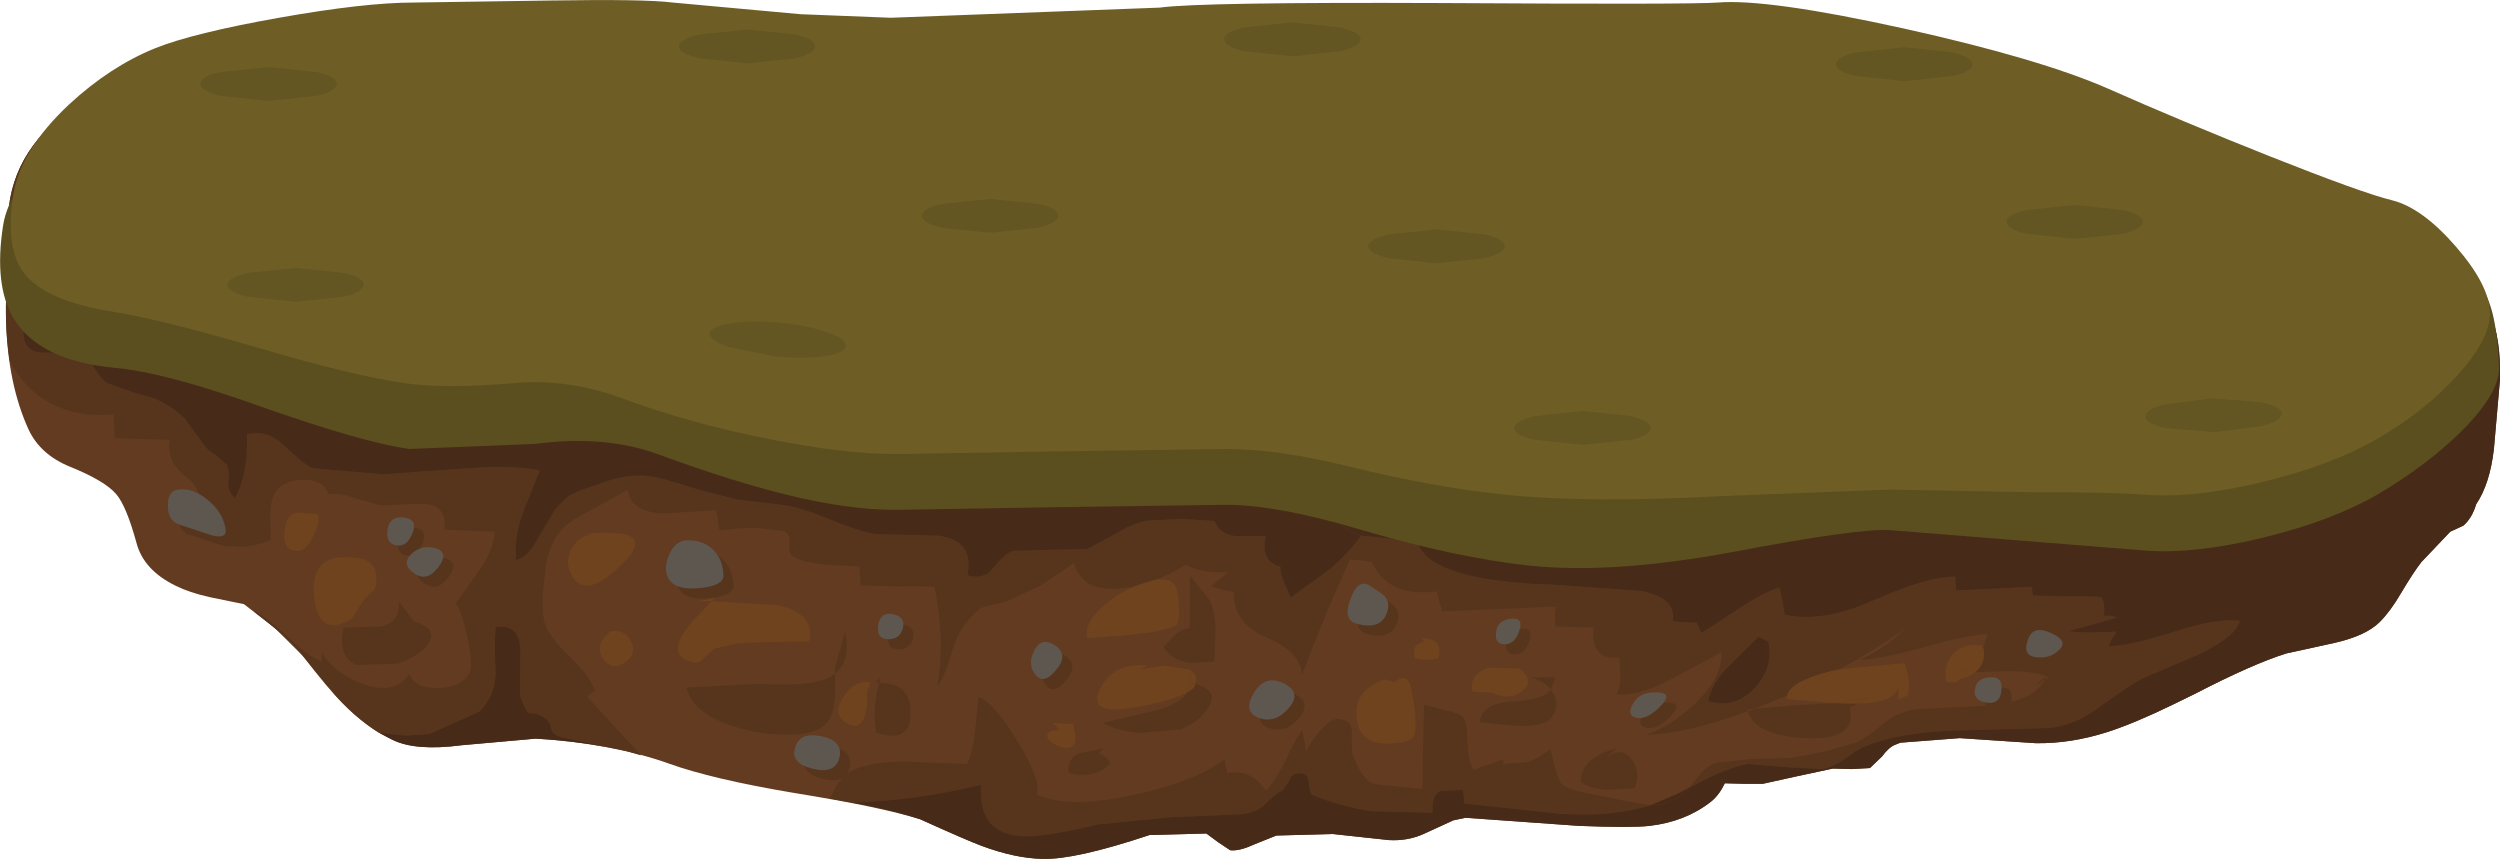 <?xml version="1.0" encoding="UTF-8" standalone="no"?>
<svg xmlns:xlink="http://www.w3.org/1999/xlink" height="84.65px" width="246.4px" xmlns="http://www.w3.org/2000/svg">
  <g transform="matrix(1.0, 0.0, 0.0, 1.0, 0.0, 0.0)">
    <use height="84.65" transform="matrix(1.0, 0.0, 0.0, 1.0, 0.0, 0.0)" width="246.4" xlink:href="#shape0"/>
  </g>
  <defs>
    <g id="shape0" transform="matrix(1.0, 0.0, 0.0, 1.0, 0.0, 0.0)">
      <path d="M220.3 18.35 Q223.1 19.7 228.2 20.55 233.7 21.45 235.95 22.3 239.1 23.5 240.95 26.05 244.05 27.55 245.4 30.8 246.5 33.35 246.4 37.4 L245.8 44.25 Q245.4 47.7 244.05 49.7 243.65 51.05 242.8 51.8 L241.5 52.4 238.65 55.4 Q237.9 56.35 236.65 58.45 235.6 60.25 234.55 61.3 233.2 62.65 230.15 63.35 L225.35 64.4 Q222.0 65.45 216.3 68.4 L214.15 69.45 Q210.35 71.3 207.7 72.15 204.1 73.3 200.65 73.25 L193.15 72.75 187.3 73.2 186.8 73.4 Q186.15 73.65 185.5 74.55 L184.3 75.7 182.5 75.8 180.65 75.75 177.15 76.5 173.75 77.25 171.9 77.25 170.0 77.2 Q169.45 78.35 168.65 79.0 166.1 81.0 162.55 81.4 160.85 81.6 155.65 81.4 L144.45 80.6 143.25 80.85 140.3 82.2 Q138.75 82.9 136.9 82.8 L131.35 82.2 125.8 82.35 123.55 83.25 Q122.15 83.9 121.25 83.8 L120.05 83.0 118.9 82.15 113.3 82.3 Q105.95 84.75 102.75 84.65 100.05 84.6 96.7 83.35 95.35 82.85 90.7 80.75 86.9 79.55 78.25 78.15 70.2 76.8 65.9 75.25 60.25 73.25 52.8 72.8 L45.5 73.45 Q40.95 74.05 38.65 72.9 36.05 71.65 33.75 69.3 32.35 67.9 29.85 64.65 L27.15 61.95 24.05 59.55 20.65 58.85 Q18.65 58.4 17.35 57.75 14.15 56.2 13.45 53.5 12.45 49.85 11.45 48.7 10.35 47.4 6.9 46.0 3.95 44.8 2.8 42.3 0.8 37.9 0.6 31.8 0.35 25.0 2.75 21.15 L0.75 22.45 0.8 21.2 Q1.65 7.6 27.5 4.2 L48.2 3.05 63.75 3.25 95.35 2.95 Q116.4 2.6 126.9 2.6 L153.15 2.2 Q168.65 2.25 179.25 4.45 201.05 9.1 220.3 18.35" fill="#633b21" fill-rule="evenodd" stroke="none"/>
      <path d="M84.0 79.1 L81.8 78.7 82.45 77.4 83.25 76.35 Q85.25 75.05 89.05 75.05 L95.3 75.3 Q95.9 74.1 96.1 72.05 L96.45 68.7 Q97.9 69.15 100.25 73.0 102.65 76.9 102.2 78.3 105.2 79.75 111.7 78.35 117.8 77.05 120.7 74.8 L120.95 76.2 Q123.4 75.75 124.75 77.95 125.65 77.05 126.65 75.05 127.7 72.75 128.35 71.95 L128.55 72.9 128.75 74.1 Q129.0 73.35 130.0 72.15 131.15 70.8 131.9 70.85 133.25 71.0 133.25 72.1 133.2 74.05 133.3 74.3 134.3 77.05 135.55 77.3 L140.2 77.75 140.25 73.6 140.35 69.45 142.45 70.0 Q143.9 70.3 144.2 70.7 144.65 71.25 144.65 73.2 144.7 75.15 145.25 75.9 145.65 75.65 146.75 75.35 L148.1 74.85 Q148.35 75.25 147.95 75.3 L150.6 75.1 Q151.85 74.65 152.8 73.8 153.5 76.8 153.9 77.25 154.55 77.9 157.65 78.4 L160.0 78.9 162.7 79.35 Q158.9 80.55 153.75 80.2 L144.35 79.2 144.2 77.85 141.9 77.95 Q141.05 78.55 141.2 80.1 L135.15 79.95 Q132.05 79.45 129.35 78.35 129.1 78.25 129.0 77.05 128.95 76.05 127.75 76.25 127.3 76.3 127.05 77.0 L126.4 77.9 Q125.65 78.25 124.65 79.3 123.95 80.05 122.3 80.25 L115.3 80.55 108.25 81.25 Q102.5 82.6 100.55 82.4 96.35 82.05 96.7 77.35 90.25 78.9 84.0 79.1" fill="#57351d" fill-rule="evenodd" stroke="none"/>
      <path d="M200.5 67.7 L201.05 67.15 Q201.65 66.6 201.65 66.8 L201.55 66.95 200.5 67.7" fill="#57351d" fill-rule="evenodd" stroke="none"/>
      <path d="M172.9 67.85 Q174.8 65.9 174.3 63.25 L173.3 62.75 170.4 65.65 Q168.75 67.2 168.35 69.1 171.0 69.9 172.9 67.85 M214.35 62.25 Q218.55 60.9 220.75 61.2 220.35 62.75 216.7 64.5 L211.3 66.8 Q210.2 67.3 206.6 69.9 204.2 71.6 201.8 71.75 L192.55 72.0 Q187.1 72.2 183.7 73.6 183.1 73.85 181.75 74.85 180.65 75.6 179.6 75.8 L175.95 75.6 172.3 75.3 Q170.35 75.55 166.45 77.65 L167.6 76.25 Q168.3 75.45 169.2 75.15 L172.75 74.8 176.55 74.7 179.9 74.05 182.9 73.2 Q183.85 72.8 185.65 71.3 186.95 70.2 188.8 69.9 L195.75 69.55 Q200.4 69.2 201.55 66.95 L201.9 66.75 Q200.6 66.2 198.45 66.15 L194.7 66.25 Q195.8 65.3 195.45 63.8 L195.9 62.5 Q193.8 62.6 189.6 63.8 185.45 64.95 183.25 65.05 185.7 63.95 187.75 62.0 185.0 63.95 181.35 65.95 176.5 67.0 176.15 68.55 L172.95 69.85 172.25 69.95 172.25 70.1 Q166.5 72.25 162.2 72.45 164.95 71.45 167.2 69.2 169.8 66.65 169.65 64.3 L164.6 67.0 Q161.55 68.6 159.3 68.45 159.75 67.65 159.7 66.6 L159.6 64.8 Q158.1 65.0 157.45 64.1 156.85 63.3 157.1 61.85 L155.2 61.8 153.3 61.75 Q153.2 60.4 153.35 59.8 L142.15 60.25 141.85 59.3 141.6 58.3 Q136.7 58.9 135.2 55.35 L133.05 55.15 Q130.45 60.85 128.3 66.6 128.3 64.3 124.85 62.85 121.5 61.4 121.6 58.35 L120.4 58.1 119.35 57.8 121.1 56.35 Q118.6 56.6 116.85 55.65 115.75 56.45 113.85 57.15 L113.75 57.2 Q112.95 57.3 111.95 57.75 106.8 58.9 105.85 55.5 L102.6 57.7 99.15 59.3 96.9 59.85 Q96.35 60.0 95.3 61.3 94.4 62.3 93.7 64.65 93.0 66.95 92.35 67.7 93.2 63.3 92.1 57.85 90.9 57.75 88.45 57.8 L84.8 57.7 84.75 56.8 84.7 55.85 81.4 55.65 Q79.2 55.45 78.25 54.9 77.7 54.6 77.8 53.65 77.9 52.65 77.3 52.35 L74.2 52.0 70.9 52.25 70.6 50.3 65.4 50.6 Q62.2 50.5 61.85 48.3 L56.85 51.05 Q54.35 52.4 53.8 55.75 L53.5 58.5 Q53.45 60.35 53.65 61.25 54.0 62.65 56.0 64.55 58.1 66.55 58.65 68.1 L57.85 68.65 63.2 74.45 61.8 74.05 58.55 73.35 55.3 72.65 Q54.4 72.35 54.35 71.85 54.25 71.2 53.8 70.85 52.95 70.2 52.15 70.3 51.9 70.3 51.25 68.55 L51.3 64.15 Q51.25 61.45 48.85 61.8 48.7 63.5 48.85 66.45 48.7 68.8 47.2 70.15 L42.3 72.35 39.9 72.5 37.3 72.2 Q35.25 70.9 33.25 68.75 L29.85 64.65 Q28.7 63.1 25.0 60.25 26.3 60.75 28.35 62.75 30.4 64.7 31.7 65.2 L31.75 64.4 Q33.15 66.5 35.9 67.45 39.0 68.5 40.35 66.4 40.9 67.85 43.15 67.8 45.4 67.8 46.25 66.35 46.65 65.65 46.05 62.8 45.45 59.95 44.9 59.5 L47.3 56.1 Q48.7 54.1 48.75 52.4 L46.3 52.3 43.8 52.2 Q44.1 49.8 41.75 49.65 L37.45 49.8 35.0 49.1 Q33.5 48.55 32.35 48.7 31.95 47.3 29.95 47.3 28.1 47.3 27.25 48.35 26.7 49.05 26.65 50.65 L26.7 53.2 Q24.25 54.25 22.35 53.7 L22.2 51.95 20.75 51.6 Q19.7 51.15 19.35 51.15 20.35 48.55 18.4 47.05 16.3 45.45 16.75 43.35 L11.3 43.2 11.25 42.05 11.2 40.85 Q7.75 41.2 5.0 39.75 2.35 38.35 0.95 35.55 0.35 31.5 0.75 27.85 1.15 23.75 2.75 21.15 L0.75 22.45 0.8 21.2 Q1.65 7.6 27.5 4.2 L48.2 3.05 63.75 3.25 102.3 2.8 119.4 30.9 Q114.75 29.15 108.65 27.55 95.55 24.1 75.85 22.7 L42.75 20.4 29.8 18.9 16.8 18.25 2.3 32.75 Q2.35 34.85 4.45 34.75 L8.15 34.85 Q8.5 35.0 9.25 36.2 10.0 37.45 10.65 37.8 L13.05 38.65 15.3 39.3 Q17.1 40.15 18.2 41.25 L20.15 43.9 Q20.4 44.35 21.2 44.8 L22.3 45.75 Q22.65 46.35 22.5 47.5 22.4 48.45 23.15 49.1 24.45 46.9 24.35 42.8 26.3 42.35 27.85 43.8 30.05 45.85 30.8 46.15 L37.75 46.75 45.5 46.2 Q50.25 45.8 53.2 46.35 L51.55 50.5 Q50.65 52.85 50.85 55.2 51.95 55.0 52.95 53.2 L54.65 50.3 Q55.75 49.0 56.5 48.65 57.05 48.35 58.8 47.8 61.55 46.7 63.75 46.9 65.15 47.05 68.8 48.25 L72.7 49.25 76.95 49.75 Q78.8 49.95 81.65 51.15 84.7 52.4 86.3 52.65 L92.45 52.8 Q96.05 53.25 95.35 56.7 96.95 57.15 97.8 56.1 99.0 54.6 99.8 54.3 L103.5 54.2 107.2 54.1 110.25 52.45 Q111.9 51.45 113.3 51.3 L116.35 51.15 119.7 51.35 Q120.2 52.65 121.8 52.85 L124.75 52.85 Q124.2 55.35 126.2 55.85 126.15 56.55 126.6 57.5 L127.2 58.9 131.0 56.15 Q133.0 54.45 134.15 52.8 L139.7 53.35 Q140.7 57.3 153.5 57.65 L161.75 58.25 Q165.3 59.0 164.85 61.2 L166.05 61.35 167.2 61.35 167.7 62.4 171.45 59.95 Q173.75 58.4 175.4 57.9 L175.65 59.15 175.9 60.6 Q179.65 61.4 184.6 59.2 190.15 56.75 192.7 56.85 L192.8 58.2 200.25 57.85 200.35 58.7 203.7 58.8 Q206.0 58.75 207.1 58.85 207.5 59.4 207.35 60.7 L208.05 60.7 208.7 60.85 206.25 61.55 203.8 62.2 Q205.35 62.45 208.6 62.25 L208.1 63.05 207.8 63.7 Q209.8 63.7 214.35 62.25" fill="#57351d" fill-rule="evenodd" stroke="none"/>
      <path d="M117.0 68.25 Q117.65 67.9 117.75 67.6 L117.8 67.4 Q120.2 68.05 119.1 69.75 118.1 71.25 116.3 71.9 L112.3 72.25 Q110.15 72.05 108.7 71.25 L113.1 70.2 Q116.15 69.6 117.0 68.25" fill="#57351d" fill-rule="evenodd" stroke="none"/>
      <path d="M105.35 76.2 Q105.1 74.8 106.35 74.25 L108.8 73.75 108.3 74.25 Q109.15 74.55 109.4 75.3 107.95 76.8 105.35 76.2" fill="#57351d" fill-rule="evenodd" stroke="none"/>
      <path d="M83.3 62.25 Q83.9 65.2 82.3 66.4 L82.3 65.75 83.3 62.25" fill="#57351d" fill-rule="evenodd" stroke="none"/>
      <path d="M67.65 67.75 L75.0 67.4 Q80.6 67.75 82.3 66.4 82.45 69.7 81.8 70.8 81.05 72.25 78.3 72.4 75.1 72.55 72.05 71.5 68.25 70.25 67.65 67.75" fill="#57351d" fill-rule="evenodd" stroke="none"/>
      <path d="M86.3 67.25 L86.8 66.75 86.65 67.3 86.3 67.25" fill="#57351d" fill-rule="evenodd" stroke="none"/>
      <path d="M86.35 72.2 Q85.95 69.7 86.65 67.3 89.85 67.3 89.75 70.35 89.7 73.35 86.35 72.2" fill="#57351d" fill-rule="evenodd" stroke="none"/>
      <path d="M33.85 61.85 L37.5 61.75 Q39.45 61.4 39.3 59.25 L40.8 61.25 Q43.1 61.9 42.3 63.3 41.55 64.6 39.2 65.4 L35.15 65.55 Q33.25 64.75 33.85 61.85" fill="#57351d" fill-rule="evenodd" stroke="none"/>
      <path d="M152.85 68.0 Q152.1 67.05 150.8 66.75 L153.3 66.75 152.85 68.0" fill="#57351d" fill-rule="evenodd" stroke="none"/>
      <path d="M145.8 71.2 Q146.1 69.3 148.95 69.15 152.2 68.95 152.85 68.0 153.95 69.35 152.85 70.8 152.2 71.6 149.5 71.55 L145.8 71.2" fill="#57351d" fill-rule="evenodd" stroke="none"/>
      <path d="M161.1 77.7 L158.35 77.85 Q156.85 77.75 155.8 77.1 155.75 74.7 159.3 73.75 L158.3 74.75 Q159.7 73.5 160.75 74.75 161.8 76.0 161.1 77.7" fill="#57351d" fill-rule="evenodd" stroke="none"/>
      <path d="M182.3 69.75 Q183.1 72.95 178.05 72.75 173.0 72.55 172.25 70.1 L172.95 69.85 176.9 69.5 180.8 69.3 183.1 69.35 182.3 69.75" fill="#57351d" fill-rule="evenodd" stroke="none"/>
      <path d="M119.7 65.2 L117.3 65.35 Q115.5 65.1 114.65 63.75 L115.75 62.65 Q116.35 62.0 117.25 61.9 L117.3 56.75 119.3 59.25 Q119.8 60.45 119.8 62.2 L119.7 65.2" fill="#57351d" fill-rule="evenodd" stroke="none"/>
      <path d="M108.65 27.55 Q114.75 29.15 119.4 30.9 L131.8 51.25 Q132.75 52.35 134.15 52.8 133.0 54.45 131.0 56.15 L127.2 58.9 126.6 57.5 Q126.15 56.55 126.2 55.85 124.2 55.35 124.75 52.85 L121.8 52.85 Q120.2 52.65 119.7 51.35 L116.35 51.15 113.3 51.3 Q111.9 51.45 110.25 52.45 L107.2 54.1 103.5 54.2 99.8 54.3 Q99.0 54.6 97.8 56.1 96.95 57.15 95.35 56.7 96.05 53.25 92.45 52.8 L86.3 52.65 Q84.7 52.4 81.65 51.15 78.8 49.95 76.95 49.75 L72.7 49.25 68.8 48.25 Q65.15 47.05 63.75 46.9 61.55 46.7 58.8 47.8 57.05 48.35 56.5 48.65 55.75 49.0 54.65 50.3 L52.95 53.2 Q51.95 55.0 50.85 55.2 50.65 52.85 51.55 50.5 L53.2 46.35 Q50.25 45.8 45.5 46.2 L37.75 46.75 30.8 46.15 Q30.05 45.85 27.85 43.8 26.3 42.35 24.35 42.8 24.45 46.9 23.15 49.1 22.4 48.45 22.5 47.5 22.65 46.35 22.3 45.75 L21.2 44.8 Q20.4 44.35 20.15 43.9 L18.2 41.25 Q17.1 40.15 15.3 39.3 L13.05 38.65 10.65 37.8 Q10.0 37.45 9.25 36.2 8.5 35.0 8.15 34.85 L4.45 34.75 Q2.35 34.85 2.3 32.75 L16.8 18.25 29.8 18.9 42.75 20.4 75.85 22.7 Q95.55 24.1 108.65 27.55" fill="#472b18" fill-rule="evenodd" stroke="none"/>
      <path d="M162.7 79.35 L165.3 78.25 166.45 77.65 Q165.25 79.0 163.75 79.3 L162.7 79.35" fill="#472b18" fill-rule="evenodd" stroke="none"/>
      <path d="M220.3 18.35 Q223.1 19.7 228.2 20.55 233.7 21.45 235.95 22.3 239.1 23.5 240.95 26.05 244.05 27.55 245.4 30.8 246.5 33.35 246.4 37.4 L245.8 44.25 Q245.4 47.7 244.05 49.7 243.65 51.05 242.8 51.8 L241.5 52.4 238.65 55.4 Q237.9 56.35 236.65 58.45 235.6 60.25 234.55 61.3 233.2 62.65 230.15 63.35 L225.35 64.4 Q222.0 65.45 216.3 68.4 L214.15 69.45 Q210.35 71.3 207.7 72.15 204.1 73.3 200.65 73.25 L193.15 72.75 187.3 73.2 186.8 73.4 Q186.15 73.65 185.5 74.55 L184.3 75.7 182.5 75.8 180.65 75.75 177.15 76.5 173.75 77.25 171.9 77.25 170.0 77.2 Q169.45 78.35 168.65 79.0 166.1 81.0 162.55 81.4 160.85 81.6 155.65 81.4 L144.45 80.6 143.25 80.85 140.3 82.2 Q138.75 82.9 136.9 82.8 L131.35 82.2 125.8 82.35 123.55 83.25 Q122.15 83.9 121.25 83.8 L120.05 83.0 118.9 82.15 113.3 82.3 Q105.95 84.75 102.75 84.65 100.05 84.6 96.7 83.35 95.35 82.85 90.7 80.75 87.45 79.7 84.0 79.1 90.25 78.9 96.7 77.35 96.35 82.05 100.55 82.4 102.5 82.6 108.25 81.25 L115.3 80.55 122.3 80.25 Q123.95 80.05 124.65 79.3 125.65 78.25 126.4 77.9 L127.05 77.0 Q127.3 76.3 127.75 76.25 128.95 76.05 129.0 77.05 129.1 78.25 129.35 78.35 132.05 79.45 135.15 79.95 L141.2 80.1 Q141.05 78.55 141.9 77.95 L144.2 77.85 144.35 79.2 153.75 80.2 Q158.9 80.55 162.7 79.35 L163.75 79.3 Q165.25 79.0 166.45 77.65 170.35 75.55 172.3 75.3 L175.95 75.6 179.6 75.8 Q180.65 75.6 181.75 74.85 183.1 73.85 183.7 73.6 187.1 72.2 192.55 72.0 L201.8 71.75 Q204.2 71.6 206.6 69.9 210.2 67.3 211.3 66.8 L216.7 64.5 Q220.35 62.75 220.75 61.2 218.55 60.9 214.35 62.25 209.8 63.7 207.8 63.7 L208.1 63.05 208.6 62.25 Q205.35 62.45 203.8 62.2 L206.25 61.55 208.7 60.85 208.05 60.7 207.35 60.7 Q207.5 59.4 207.1 58.85 206.0 58.75 203.7 58.8 L200.35 58.7 200.25 57.85 192.8 58.2 192.7 56.85 Q190.15 56.75 184.6 59.2 179.65 61.4 175.9 60.6 L175.65 59.15 175.4 57.9 Q173.75 58.4 171.45 59.95 L167.7 62.4 167.2 61.35 166.05 61.35 164.85 61.2 Q165.3 59.0 161.75 58.25 L153.5 57.65 Q140.7 57.3 139.7 53.35 L134.15 52.8 Q135.5 50.9 135.8 48.65 137.1 37.7 119.4 30.9 L102.3 2.8 126.9 2.6 153.15 2.2 Q168.65 2.25 179.25 4.45 201.05 9.1 220.3 18.35" fill="#472b18" fill-rule="evenodd" stroke="none"/>
      <path d="M53.8 70.85 Q54.25 71.2 54.35 71.85 54.4 72.35 55.3 72.65 L58.55 73.35 61.8 74.05 Q57.4 73.05 52.8 72.8 L45.5 73.45 Q40.95 74.05 38.65 72.9 L37.3 72.2 39.9 72.5 42.3 72.35 47.2 70.15 Q48.7 68.8 48.85 66.45 48.7 63.5 48.85 61.8 51.25 61.45 51.3 64.15 L51.25 68.55 Q51.9 70.3 52.15 70.3 52.95 70.2 53.8 70.85" fill="#472b18" fill-rule="evenodd" stroke="none"/>
      <path d="M135.8 48.65 Q135.5 50.9 134.15 52.8 132.75 52.35 131.8 51.25 L119.4 30.9 Q137.1 37.7 135.8 48.65" fill="#472b18" fill-rule="evenodd" stroke="none"/>
      <path d="M174.3 63.25 Q174.8 65.9 172.9 67.85 171.0 69.9 168.35 69.1 168.75 67.2 170.4 65.65 L173.3 62.75 174.3 63.25" fill="#472b18" fill-rule="evenodd" stroke="none"/>
      <path d="M37.1 57.25 Q37.05 58.1 36.65 58.35 L35.9 59.05 34.7 60.95 Q31.55 62.9 31.0 59.15 30.45 55.4 33.3 54.95 L34.1 54.95 33.85 54.9 Q35.45 54.9 36.15 55.25 37.2 55.8 37.1 57.25" fill="#6e431e" fill-rule="evenodd" stroke="none"/>
      <path d="M29.45 54.3 Q27.8 54.4 28.05 52.25 28.3 50.15 30.1 50.6 L30.45 50.6 31.3 50.65 Q31.6 51.35 30.9 52.8 30.2 54.25 29.45 54.3" fill="#6e431e" fill-rule="evenodd" stroke="none"/>
      <path d="M68.8 59.25 L70.45 58.95 70.15 59.25 68.8 59.25" fill="#6e431e" fill-rule="evenodd" stroke="none"/>
      <path d="M67.3 62.5 Q67.9 61.5 70.15 59.25 L76.7 59.65 Q80.4 60.5 79.75 63.2 L75.05 63.3 72.7 63.4 70.35 63.95 69.45 64.8 Q68.9 65.4 68.45 65.3 65.9 64.8 67.3 62.5" fill="#6e431e" fill-rule="evenodd" stroke="none"/>
      <path d="M83.4 71.25 Q82.0 70.35 83.15 68.65 84.25 67.0 85.8 67.25 L85.45 68.25 Q85.55 69.65 85.2 70.65 84.7 72.05 83.4 71.25" fill="#6e431e" fill-rule="evenodd" stroke="none"/>
      <path d="M56.8 52.6 Q60.75 52.4 61.7 52.7 63.8 53.3 61.05 55.85 57.45 59.3 56.2 56.4 55.7 55.3 56.3 54.15 56.9 52.9 58.45 52.6 L56.8 52.6" fill="#6e431e" fill-rule="evenodd" stroke="none"/>
      <path d="M60.1 62.25 Q61.45 61.9 62.15 63.15 62.85 64.4 61.65 65.25 60.35 66.2 59.45 64.95 58.6 63.7 59.8 62.6 L60.1 62.25" fill="#6e431e" fill-rule="evenodd" stroke="none"/>
      <path d="M113.85 57.15 Q115.2 56.95 115.7 57.55 116.15 58.1 116.2 59.7 116.25 61.4 115.9 61.65 115.7 61.85 113.8 62.25 L114.1 62.25 110.65 62.65 107.15 62.9 Q106.85 61.5 108.5 59.95 109.9 58.6 111.95 57.75 L113.85 57.15" fill="#6e431e" fill-rule="evenodd" stroke="none"/>
      <path d="M117.35 67.3 L117.4 66.1 Q118.1 66.5 117.8 67.4 L117.35 67.3" fill="#6e431e" fill-rule="evenodd" stroke="none"/>
      <path d="M117.0 68.25 Q115.55 69.05 111.95 69.7 107.15 70.6 108.4 67.95 109.7 65.25 113.1 65.6 L112.45 65.95 114.75 65.6 117.3 66.0 117.3 67.25 117.35 67.3 117.0 68.25" fill="#6e431e" fill-rule="evenodd" stroke="none"/>
      <path d="M117.35 67.3 L117.3 67.25 117.3 66.0 117.4 66.1 117.35 67.3" fill="#6e431e" fill-rule="evenodd" stroke="none"/>
      <path d="M117.0 68.25 L117.35 67.3 117.8 67.4 117.75 67.6 Q117.65 67.9 117.0 68.25" fill="#6e431e" fill-rule="evenodd" stroke="none"/>
      <path d="M105.75 71.35 Q106.65 74.5 104.15 73.45 103.3 73.05 103.2 72.55 103.15 72.0 104.45 71.95 L103.8 71.25 105.75 71.35" fill="#6e431e" fill-rule="evenodd" stroke="none"/>
      <path d="M137.45 73.25 Q134.0 73.6 133.7 70.8 133.4 68.05 136.45 66.95 L137.45 67.25 Q138.55 66.25 139.05 67.6 L139.45 69.95 Q139.65 72.0 139.3 72.6 138.95 73.15 137.45 73.25" fill="#6e431e" fill-rule="evenodd" stroke="none"/>
      <path d="M147.15 68.3 L145.15 68.15 Q144.7 66.55 146.7 65.8 L149.75 65.9 Q151.3 67.05 150.05 68.1 148.8 69.1 147.15 68.3" fill="#6e431e" fill-rule="evenodd" stroke="none"/>
      <path d="M141.75 64.9 L140.6 65.05 139.45 64.9 Q139.25 64.1 139.5 63.7 139.7 63.4 140.45 63.25 L140.1 62.95 Q141.15 62.85 141.6 63.4 142.05 63.9 141.75 64.9" fill="#6e431e" fill-rule="evenodd" stroke="none"/>
      <path d="M187.7 65.35 Q188.35 67.0 188.05 68.55 L187.1 68.95 187.1 67.6 Q186.95 69.25 183.1 69.35 L184.3 68.75 180.8 69.3 176.1 68.9 176.15 68.55 181.35 65.95 187.7 65.35" fill="#6e431e" fill-rule="evenodd" stroke="none"/>
      <path d="M176.15 68.55 Q176.5 67.0 181.35 65.95 L176.15 68.55" fill="#6e431e" fill-rule="evenodd" stroke="none"/>
      <path d="M180.8 69.3 L184.3 68.75 183.1 69.35 180.8 69.3" fill="#6e431e" fill-rule="evenodd" stroke="none"/>
      <path d="M191.85 67.2 Q191.45 65.5 192.55 64.4 193.65 63.3 195.4 63.65 L195.45 63.8 Q194.75 65.1 193.25 66.2 L194.7 66.25 Q194.05 66.75 193.1 66.95 L192.8 67.25 191.85 67.2" fill="#6e431e" fill-rule="evenodd" stroke="none"/>
      <path d="M193.25 66.2 Q194.75 65.1 195.45 63.8 195.8 65.3 194.7 66.25 L193.25 66.2" fill="#6e431e" fill-rule="evenodd" stroke="none"/>
      <path d="M18.55 49.25 Q20.0 49.05 21.5 50.3 22.9 51.45 23.2 52.95 23.5 54.2 21.85 53.75 L18.8 52.75 Q17.55 52.4 17.55 50.9 17.5 49.4 18.55 49.25" fill="#57351d" fill-rule="evenodd" stroke="none"/>
      <path d="M40.8 52.0 Q42.2 52.2 41.65 53.55 41.1 54.95 40.05 54.75 39.0 54.55 39.2 53.2 39.4 51.85 40.8 52.0" fill="#57351d" fill-rule="evenodd" stroke="none"/>
      <path d="M43.8 55.0 Q45.35 55.4 44.2 56.9 43.1 58.4 41.8 57.5 40.55 56.6 41.5 55.65 42.45 54.7 43.8 55.0" fill="#57351d" fill-rule="evenodd" stroke="none"/>
      <path d="M68.8 54.25 Q70.65 54.25 71.6 55.55 72.3 56.5 72.3 57.75 72.3 58.7 70.05 58.95 67.8 59.2 67.05 58.25 66.3 57.3 66.9 55.8 67.5 54.25 68.8 54.25" fill="#57351d" fill-rule="evenodd" stroke="none"/>
      <path d="M88.8 61.5 Q90.25 61.7 90.0 62.85 89.75 64.0 88.55 64.0 87.4 64.0 87.55 62.7 87.7 61.4 88.8 61.5" fill="#57351d" fill-rule="evenodd" stroke="none"/>
      <path d="M104.8 64.5 Q106.4 65.4 105.15 66.95 103.9 68.55 103.05 67.5 102.25 66.5 102.9 65.2 103.55 63.8 104.8 64.5" fill="#57351d" fill-rule="evenodd" stroke="none"/>
      <path d="M81.55 73.5 Q84.1 73.85 83.75 75.6 83.35 77.35 81.05 76.75 78.9 76.2 79.35 74.75 79.75 73.25 81.55 73.5" fill="#57351d" fill-rule="evenodd" stroke="none"/>
      <path d="M127.3 68.25 Q129.4 69.15 128.05 70.75 126.7 72.35 125.05 71.75 123.5 71.15 124.55 69.35 125.6 67.55 127.3 68.25" fill="#57351d" fill-rule="evenodd" stroke="none"/>
      <path d="M136.05 58.75 L137.3 59.6 Q137.95 60.2 137.8 61.0 137.35 63.15 134.8 62.5 133.3 62.15 134.1 60.05 134.85 57.95 136.05 58.75" fill="#57351d" fill-rule="evenodd" stroke="none"/>
      <path d="M149.8 62.0 Q151.2 61.8 150.75 63.15 150.3 64.5 149.3 64.5 148.3 64.5 148.45 63.35 148.55 62.2 149.8 62.0" fill="#57351d" fill-rule="evenodd" stroke="none"/>
      <path d="M163.8 69.25 Q166.05 69.1 164.75 70.5 163.4 71.95 162.3 71.75 161.3 71.55 161.9 70.45 162.45 69.35 163.8 69.25" fill="#57351d" fill-rule="evenodd" stroke="none"/>
      <path d="M197.3 67.75 Q198.45 67.75 198.25 69.1 198.1 70.45 196.8 70.25 195.45 70.05 195.65 68.9 195.85 67.75 197.3 67.75" fill="#57351d" fill-rule="evenodd" stroke="none"/>
      <path d="M202.8 63.25 Q205.0 64.1 203.95 65.05 203.0 66.0 201.55 65.75 200.35 65.55 200.85 64.1 201.3 62.7 202.8 63.25" fill="#57351d" fill-rule="evenodd" stroke="none"/>
      <path d="M17.55 48.25 Q19.0 48.05 20.5 49.3 21.9 50.45 22.2 51.95 22.5 53.2 20.85 52.75 L17.8 51.75 Q16.55 51.4 16.55 49.9 16.5 48.4 17.55 48.25" fill="#5e574f" fill-rule="evenodd" stroke="none"/>
      <path d="M39.8 51.0 Q41.2 51.2 40.65 52.55 40.1 53.95 39.05 53.75 38.0 53.55 38.2 52.2 38.4 50.85 39.8 51.0" fill="#5e574f" fill-rule="evenodd" stroke="none"/>
      <path d="M42.8 54.0 Q44.35 54.4 43.2 55.9 42.1 57.4 40.8 56.5 39.55 55.6 40.5 54.65 41.45 53.7 42.8 54.0" fill="#5e574f" fill-rule="evenodd" stroke="none"/>
      <path d="M67.8 53.25 Q69.65 53.25 70.6 54.55 71.3 55.5 71.3 56.75 71.3 57.7 69.05 57.95 66.8 58.2 66.05 57.25 65.3 56.3 65.9 54.8 66.5 53.25 67.8 53.25" fill="#5e574f" fill-rule="evenodd" stroke="none"/>
      <path d="M87.8 60.5 Q89.25 60.7 89.0 61.85 88.75 63.0 87.55 63.0 86.4 63.0 86.55 61.7 86.7 60.4 87.8 60.5" fill="#5e574f" fill-rule="evenodd" stroke="none"/>
      <path d="M103.8 63.5 Q105.4 64.4 104.15 65.95 102.9 67.55 102.05 66.5 101.25 65.5 101.9 64.2 102.55 62.8 103.8 63.5" fill="#5e574f" fill-rule="evenodd" stroke="none"/>
      <path d="M80.55 72.5 Q83.1 72.85 82.75 74.6 82.35 76.35 80.05 75.75 77.9 75.2 78.35 73.75 78.75 72.25 80.55 72.5" fill="#5e574f" fill-rule="evenodd" stroke="none"/>
      <path d="M126.3 67.25 Q128.4 68.15 127.05 69.75 125.7 71.35 124.05 70.75 122.5 70.15 123.55 68.35 124.6 66.55 126.3 67.25" fill="#5e574f" fill-rule="evenodd" stroke="none"/>
      <path d="M135.05 57.75 L136.3 58.6 Q136.95 59.2 136.8 60.0 136.35 62.15 133.8 61.5 132.3 61.15 133.1 59.05 133.85 56.95 135.05 57.75" fill="#5e574f" fill-rule="evenodd" stroke="none"/>
      <path d="M148.8 61.0 Q150.2 60.8 149.75 62.15 149.3 63.5 148.3 63.5 147.3 63.5 147.45 62.35 147.55 61.2 148.8 61.0" fill="#5e574f" fill-rule="evenodd" stroke="none"/>
      <path d="M162.8 68.25 Q165.05 68.1 163.75 69.5 162.4 70.95 161.3 70.75 160.3 70.55 160.9 69.45 161.45 68.35 162.8 68.25" fill="#5e574f" fill-rule="evenodd" stroke="none"/>
      <path d="M196.3 66.75 Q197.45 66.75 197.25 68.1 197.1 69.45 195.8 69.25 194.45 69.05 194.65 67.9 194.85 66.75 196.3 66.75" fill="#5e574f" fill-rule="evenodd" stroke="none"/>
      <path d="M201.8 62.25 Q204.0 63.1 202.95 64.05 202.0 65.0 200.55 64.75 199.35 64.55 199.85 63.1 200.3 61.7 201.8 62.25" fill="#5e574f" fill-rule="evenodd" stroke="none"/>
      <path d="M187.6 8.3 Q201.1 11.3 207.8 14.25 213.9 16.95 226.7 21.4 238.15 25.35 241.8 26.25 244.45 26.9 245.5 30.3 246.15 32.35 246.3 36.25 246.35 38.75 242.6 42.5 239.15 45.9 234.3 48.75 229.8 51.35 223.0 53.0 216.2 54.65 211.3 54.25 L186.3 52.25 Q183.15 52.05 170.8 54.4 158.95 56.6 150.8 55.75 143.65 55.0 134.1 52.2 125.85 49.75 120.8 49.75 L103.25 50.0 88.3 50.25 Q83.6 50.25 77.7 48.8 72.3 47.5 64.8 44.75 59.55 42.85 52.75 43.75 L40.3 44.25 Q35.55 43.55 25.65 40.05 16.3 36.7 11.3 36.25 3.8 35.55 1.3 31.3 -0.6 28.1 0.3 22.25 0.95 18.0 6.3 14.55 9.2 12.7 15.3 10.25 19.05 8.75 27.5 7.25 35.95 5.75 40.8 5.75 L54.3 5.55 Q63.55 5.4 66.3 5.75 L78.9 6.9 87.8 7.25 114.3 6.25 Q118.25 5.7 142.0 5.8 166.8 5.95 169.3 5.75 174.2 5.35 187.6 8.3" fill="#5c4f1f" fill-rule="evenodd" stroke="none"/>
      <path d="M187.6 2.8 Q201.1 5.8 207.8 8.75 214.9 11.9 223.7 15.4 232.9 19.05 235.8 19.75 238.75 20.5 242.05 24.3 245.35 28.1 245.4 30.8 245.5 33.35 242.15 37.05 238.95 40.55 234.3 43.25 229.8 45.85 223.0 47.5 216.2 49.15 211.3 48.75 208.05 48.5 199.55 48.5 L186.3 48.25 169.55 48.9 Q156.6 49.6 148.3 48.75 141.4 48.05 132.85 45.95 126.0 44.25 120.8 44.25 L103.25 44.5 88.3 44.75 Q83.2 44.75 75.95 43.3 68.2 41.8 61.3 39.25 56.0 37.3 50.75 37.75 43.75 38.35 39.8 37.75 34.65 37.0 25.35 34.25 15.9 31.5 11.3 30.75 4.5 29.7 2.35 26.9 0.5 24.45 1.3 19.25 2.0 14.8 6.8 10.3 10.85 6.55 15.3 4.75 19.05 3.25 27.5 1.75 35.95 0.25 40.8 0.25 L54.3 0.05 Q63.55 -0.1 66.3 0.25 L78.9 1.4 87.8 1.75 114.3 0.75 Q118.25 0.2 142.0 0.3 166.8 0.45 169.3 0.25 174.2 -0.15 187.6 2.8" fill="#6e5e25" fill-rule="evenodd" stroke="none"/>
      <path d="M35.85 28.05 Q35.85 28.75 33.9 29.25 L29.15 29.75 24.4 29.25 Q22.4 28.75 22.4 28.05 22.4 27.4 24.4 26.9 L29.15 26.4 33.9 26.9 Q35.85 27.35 35.85 28.05" fill="#645622" fill-rule="evenodd" stroke="none"/>
      <path d="M83.35 34.1 Q83.3 34.8 81.3 35.1 79.25 35.4 76.5 35.15 L71.8 34.2 Q69.9 33.55 69.95 32.85 70.05 32.15 72.05 31.85 74.05 31.55 76.8 31.8 79.6 32.05 81.5 32.75 83.45 33.4 83.35 34.1" fill="#645622" fill-rule="evenodd" stroke="none"/>
      <path d="M104.3 21.25 Q104.3 21.95 102.35 22.45 L97.6 22.95 92.8 22.45 Q90.85 21.95 90.85 21.25 90.85 20.55 92.8 20.1 L97.6 19.6 102.35 20.1 Q104.3 20.55 104.3 21.25" fill="#645622" fill-rule="evenodd" stroke="none"/>
      <path d="M80.35 4.55 Q80.35 5.25 78.4 5.75 L73.65 6.25 68.9 5.75 Q66.9 5.25 66.9 4.55 66.9 3.9 68.9 3.4 L73.65 2.9 78.4 3.4 Q80.35 3.85 80.35 4.55" fill="#645622" fill-rule="evenodd" stroke="none"/>
      <path d="M148.3 24.25 Q148.3 24.95 146.35 25.45 L141.6 25.95 136.85 25.45 Q134.85 24.95 134.85 24.25 134.85 23.6 136.85 23.1 L141.6 22.6 146.35 23.1 Q148.3 23.55 148.3 24.25" fill="#645622" fill-rule="evenodd" stroke="none"/>
      <path d="M127.35 5.55 L122.6 5.05 Q120.65 4.55 120.65 3.85 120.65 3.15 122.6 2.7 L127.35 2.2 132.1 2.7 Q134.1 3.2 134.1 3.85 134.1 4.55 132.1 5.05 L127.35 5.55" fill="#645622" fill-rule="evenodd" stroke="none"/>
      <path d="M194.4 6.35 Q194.4 7.05 192.45 7.5 L187.7 8.0 182.9 7.5 Q180.95 7.05 180.95 6.35 180.95 5.65 182.9 5.15 L187.7 4.65 192.45 5.15 Q194.4 5.65 194.4 6.35" fill="#645622" fill-rule="evenodd" stroke="none"/>
      <path d="M211.2 21.85 Q211.2 22.55 209.25 23.05 L204.5 23.55 199.7 23.05 Q197.75 22.55 197.75 21.85 197.75 21.15 199.7 20.7 L204.5 20.2 209.25 20.7 Q211.2 21.15 211.2 21.85" fill="#645622" fill-rule="evenodd" stroke="none"/>
      <path d="M162.7 42.2 Q162.7 42.9 160.75 43.35 L156.0 43.85 151.25 43.35 Q149.25 42.9 149.25 42.2 149.25 41.5 151.25 41.0 L156.0 40.5 160.75 41.0 Q162.7 41.5 162.7 42.2" fill="#645622" fill-rule="evenodd" stroke="none"/>
      <path d="M224.9 40.75 Q224.9 41.45 222.95 42.0 L218.2 42.6 213.45 42.2 Q211.45 41.75 211.45 41.05 211.4 40.35 213.35 39.85 L218.1 39.25 222.9 39.65 Q224.85 40.05 224.9 40.75" fill="#645622" fill-rule="evenodd" stroke="none"/>
      <path d="M33.2 8.25 Q33.2 8.95 31.25 9.45 L26.5 9.95 21.7 9.45 Q19.75 8.95 19.75 8.25 19.75 7.55 21.7 7.1 L26.5 6.6 31.25 7.1 Q33.2 7.55 33.2 8.25" fill="#645622" fill-rule="evenodd" stroke="none"/>
    </g>
  </defs>
</svg>
